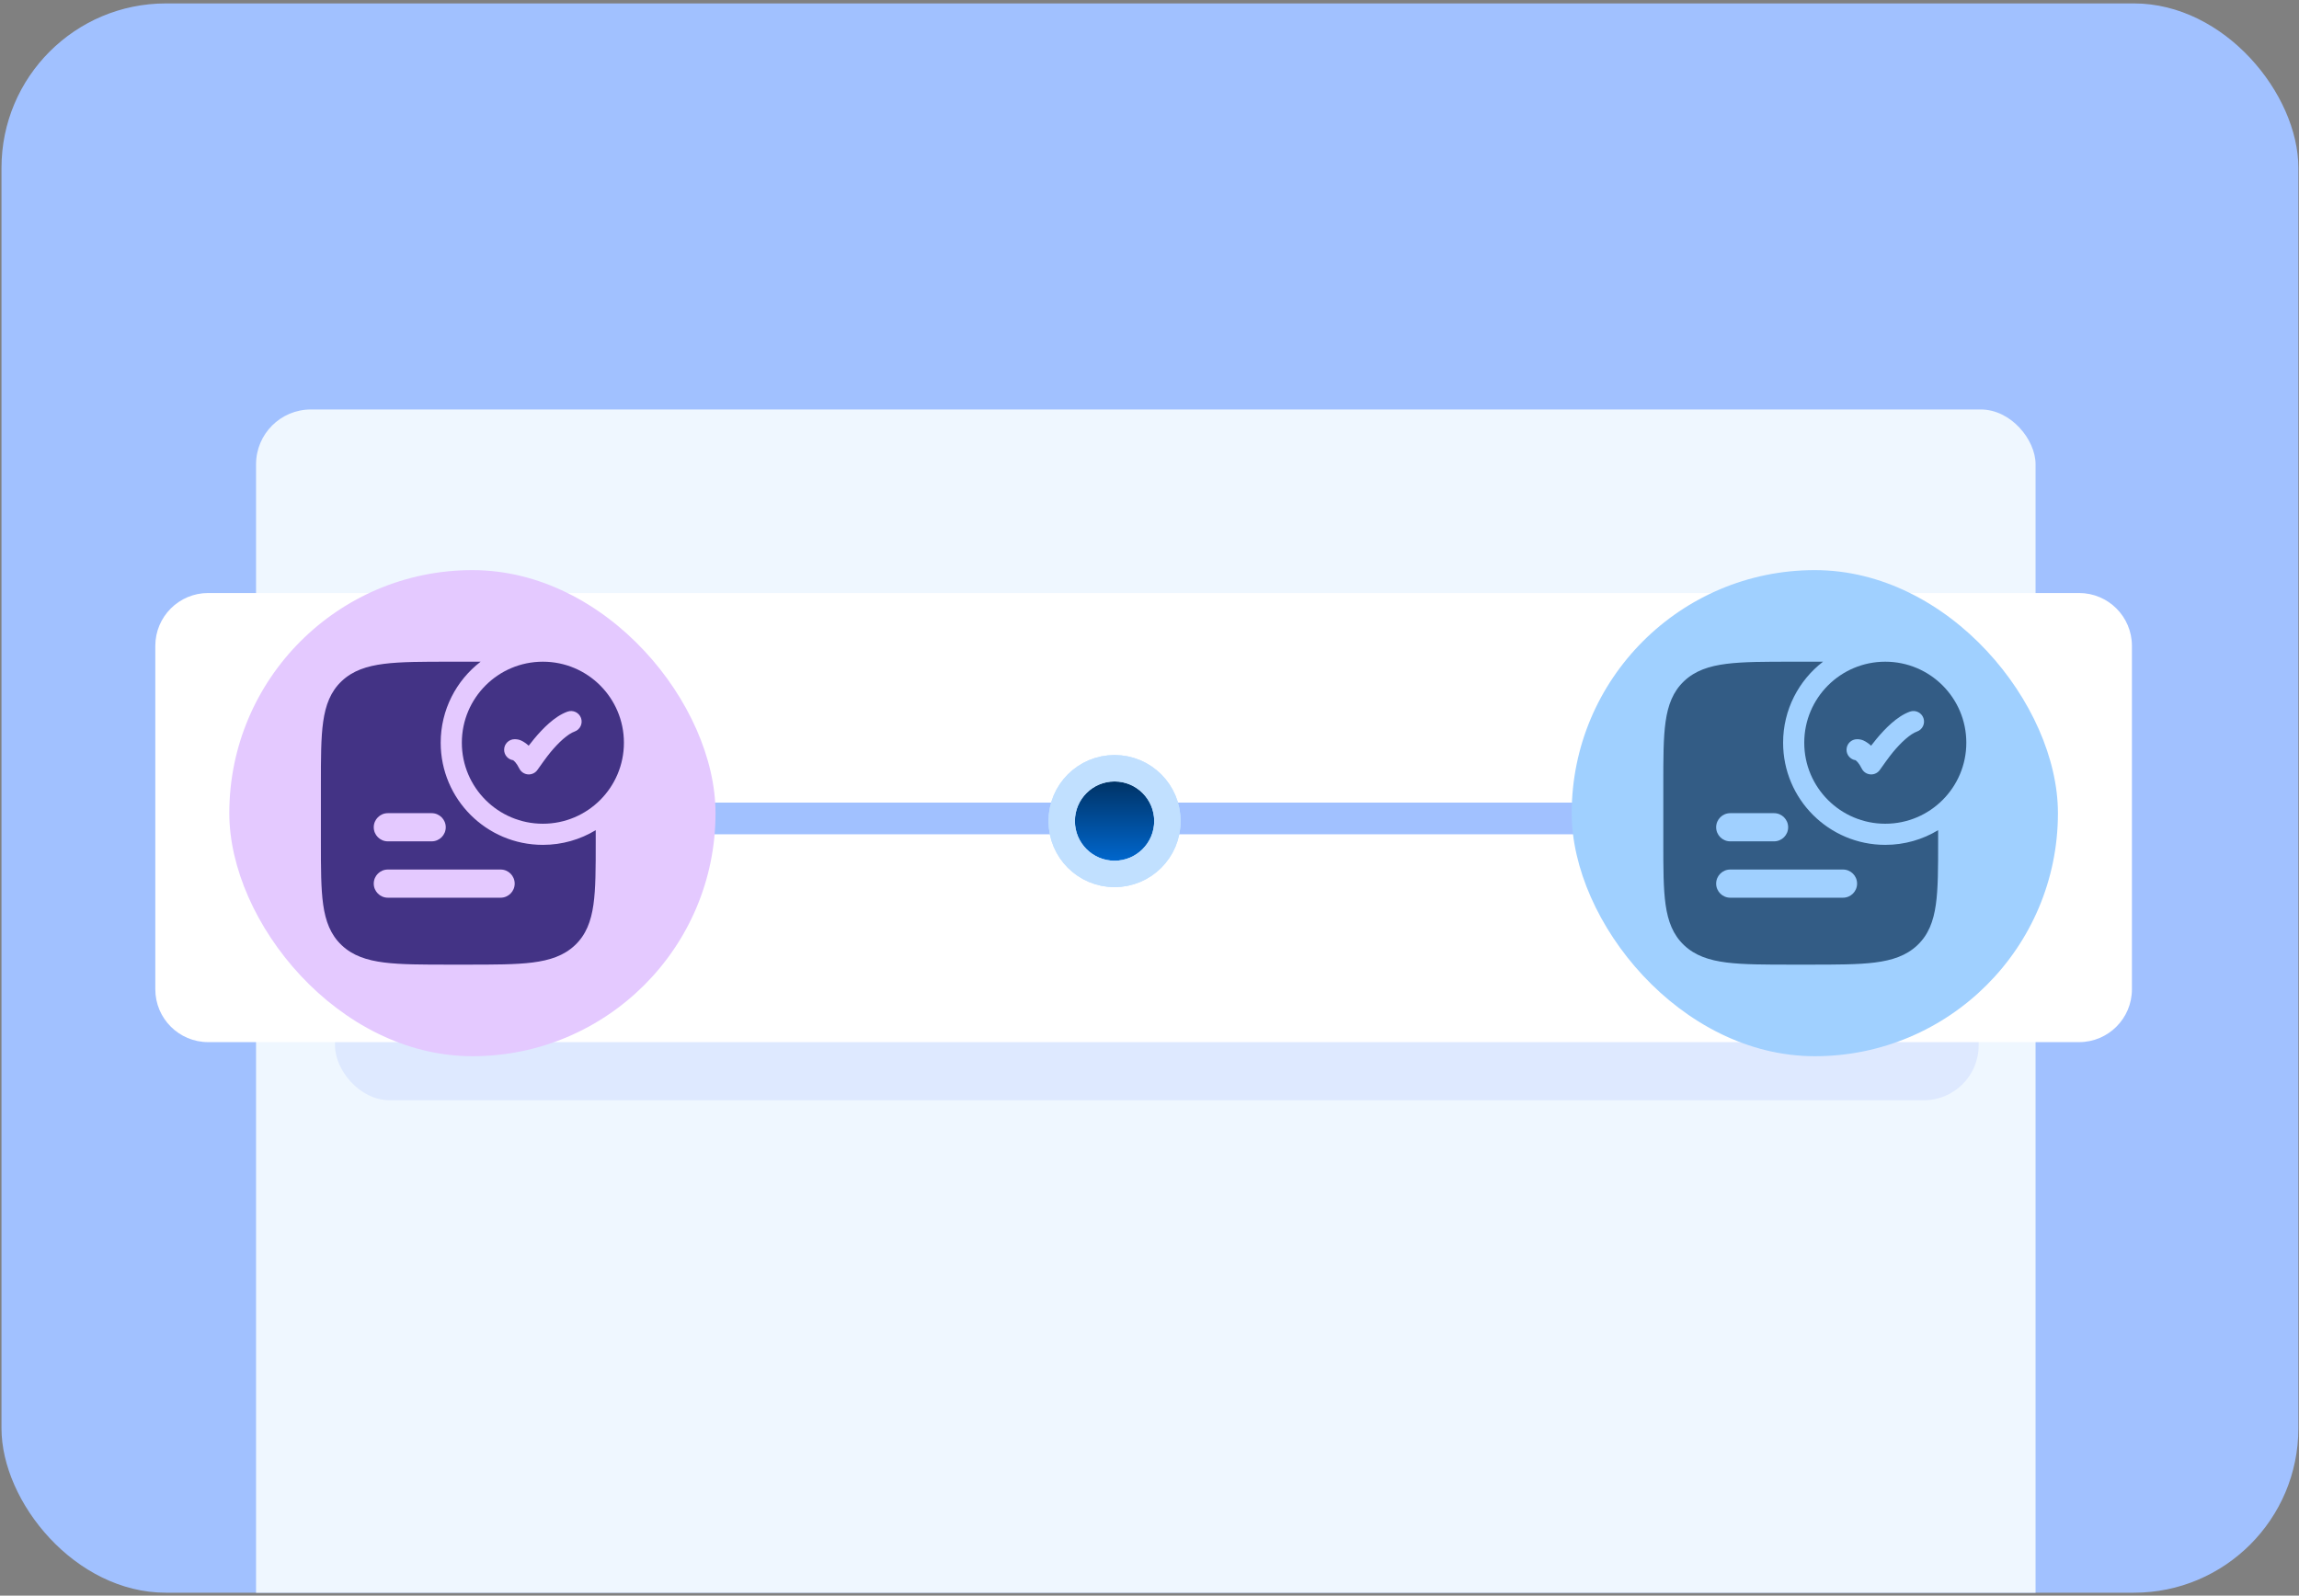 <svg width="435" height="302" viewBox="0 0 435 302" fill="none" xmlns="http://www.w3.org/2000/svg">
<rect x="0" y="0" width="435" height="302" fill="#808080" stroke="none"/>
<g clip-path="url(#clip0_1227_3279)">
<rect x="0.281" y="0.647" width="434.599" height="300.797" rx="31.117" fill="#A1C1FF"/>
<rect x="48.449" y="77.499" width="336.707" height="243.991" rx="10.372" fill="#EFF7FF"/>
<rect x="63.387" y="166.236" width="311" height="42" rx="10.372" fill="#DEE9FF"/>
<path d="M29.387 122.236C29.387 116.713 33.864 112.236 39.387 112.236H393.387C398.91 112.236 403.387 116.713 403.387 122.236V187.236C403.387 192.758 398.91 197.236 393.387 197.236H39.387C33.864 197.236 29.387 192.758 29.387 187.236V122.236Z" fill="white"/>
<rect x="128.387" y="151.902" width="170" height="6" fill="#A1C1FF"/>
<rect x="297.387" y="107.902" width="92" height="92" rx="46" fill="#A0D0FF"/>
<path fill-rule="evenodd" clip-rule="evenodd" d="M356.72 125.236C348.252 125.236 341.387 132.101 341.387 140.569C341.387 149.037 348.252 155.902 356.72 155.902C365.188 155.902 372.053 149.037 372.053 140.569C372.053 132.101 365.188 125.236 356.72 125.236ZM362.721 138.455C363.762 138.086 364.308 136.943 363.939 135.902C363.57 134.861 362.427 134.315 361.386 134.684C360.1 135.14 358.906 135.993 357.896 136.878C356.866 137.782 355.91 138.824 355.106 139.788C354.716 140.255 354.356 140.711 354.034 141.134C353.799 140.914 353.563 140.728 353.329 140.572L353.316 140.563C352.893 140.281 352.326 139.903 351.387 139.903C350.282 139.903 349.387 140.798 349.387 141.903C349.387 142.902 350.12 143.73 351.077 143.879C351.087 143.885 351.098 143.892 351.111 143.9C351.259 143.999 351.717 144.368 352.265 145.464C352.587 146.109 353.231 146.53 353.951 146.567C354.671 146.604 355.355 146.249 355.742 145.641C356.176 145.026 357.456 143.215 358.177 142.351C358.902 141.481 359.712 140.607 360.534 139.886C361.377 139.146 362.124 138.666 362.721 138.455Z" fill="#335C85"/>
<path fill-rule="evenodd" clip-rule="evenodd" d="M344.938 125.238C340.345 128.772 337.385 134.325 337.385 140.569C337.385 151.247 346.041 159.902 356.719 159.902C360.379 159.902 363.801 158.885 366.719 157.119V159.394C366.719 164.288 366.719 168.176 366.285 171.222C365.837 174.37 364.891 176.909 362.784 178.899C360.693 180.873 358.052 181.746 354.775 182.163C351.574 182.569 347.476 182.569 342.274 182.569H339.163C333.961 182.569 329.864 182.569 326.662 182.163C323.385 181.746 320.744 180.873 318.653 178.899C316.546 176.909 315.6 174.37 315.152 171.222C314.719 168.176 314.719 164.288 314.719 159.394V148.411C314.719 143.517 314.719 139.628 315.152 136.583C315.6 133.435 316.546 130.896 318.653 128.906C320.744 126.931 323.385 126.058 326.662 125.642C329.864 125.236 333.961 125.236 339.163 125.236H342.274C343.197 125.236 344.085 125.236 344.938 125.238ZM324.719 156.569C324.719 155.096 325.913 153.902 327.385 153.902H335.674C337.147 153.902 338.341 155.096 338.341 156.569C338.341 158.042 337.147 159.236 335.674 159.236H327.385C325.913 159.236 324.719 158.042 324.719 156.569ZM327.385 164.569C325.913 164.569 324.719 165.763 324.719 167.236C324.719 168.708 325.913 169.902 327.385 169.902H348.719C350.192 169.902 351.385 168.708 351.385 167.236C351.385 165.763 350.192 164.569 348.719 164.569H327.385Z" fill="#335C85"/>
<rect x="43.387" y="107.902" width="92" height="92" rx="46" fill="#E4C9FF"/>
<path fill-rule="evenodd" clip-rule="evenodd" d="M102.72 125.236C94.252 125.236 87.387 132.101 87.387 140.569C87.387 149.037 94.252 155.902 102.72 155.902C111.188 155.902 118.053 149.037 118.053 140.569C118.053 132.101 111.188 125.236 102.72 125.236ZM108.721 138.455C109.762 138.086 110.308 136.943 109.939 135.902C109.57 134.861 108.427 134.315 107.386 134.684C106.1 135.14 104.906 135.993 103.896 136.878C102.866 137.782 101.91 138.824 101.106 139.788C100.716 140.255 100.356 140.711 100.034 141.134C99.799 140.914 99.563 140.728 99.329 140.572L99.316 140.563C98.893 140.281 98.326 139.903 97.387 139.903C96.282 139.903 95.387 140.798 95.387 141.903C95.387 142.902 96.12 143.73 97.077 143.879C97.087 143.885 97.098 143.892 97.111 143.9C97.259 143.999 97.717 144.368 98.265 145.464C98.587 146.109 99.231 146.53 99.951 146.567C100.671 146.604 101.355 146.249 101.742 145.641C102.176 145.026 103.456 143.215 104.177 142.351C104.902 141.481 105.712 140.607 106.534 139.886C107.377 139.146 108.124 138.666 108.721 138.455Z" fill="#433385"/>
<path fill-rule="evenodd" clip-rule="evenodd" d="M90.939 125.238C86.345 128.772 83.385 134.325 83.385 140.569C83.385 151.247 92.041 159.902 102.719 159.902C106.379 159.902 109.801 158.885 112.719 157.119V159.394C112.719 164.288 112.719 168.176 112.285 171.222C111.837 174.37 110.891 176.909 108.784 178.899C106.693 180.873 104.052 181.746 100.775 182.163C97.574 182.569 93.476 182.569 88.274 182.569H85.163C79.961 182.569 75.864 182.569 72.662 182.163C69.385 181.746 66.745 180.873 64.653 178.899C62.546 176.909 61.6 174.37 61.152 171.222C60.719 168.176 60.719 164.288 60.719 159.394V148.411C60.719 143.517 60.719 139.628 61.152 136.583C61.6 133.435 62.546 130.896 64.653 128.906C66.745 126.931 69.385 126.058 72.662 125.642C75.864 125.236 79.961 125.236 85.163 125.236H88.274C89.197 125.236 90.085 125.236 90.939 125.238ZM70.719 156.569C70.719 155.096 71.913 153.902 73.385 153.902H81.674C83.147 153.902 84.341 155.096 84.341 156.569C84.341 158.042 83.147 159.236 81.674 159.236H73.385C71.913 159.236 70.719 158.042 70.719 156.569ZM73.385 164.569C71.913 164.569 70.719 165.763 70.719 167.236C70.719 168.708 71.913 169.902 73.385 169.902H94.719C96.192 169.902 97.385 168.708 97.385 167.236C97.385 165.763 96.192 164.569 94.719 164.569H73.385Z" fill="#433385"/>
<circle cx="210.887" cy="155.402" r="10" fill="url(#paint0_linear_1227_3279)"/>
<circle cx="210.887" cy="155.402" r="10" stroke="#C1E0FF" stroke-width="5"/>
<circle cx="210.887" cy="155.402" r="10" stroke="#C1E0FF" stroke-width="5"/>
</g>
<defs>
<linearGradient id="paint0_linear_1227_3279" x1="210.887" y1="147.902" x2="210.887" y2="162.902" gradientUnits="userSpaceOnUse">
<stop stop-color="#003366"/>
<stop offset="1" stop-color="#0066CC"/>
</linearGradient>
<clipPath id="clip0_1227_3279">
<rect x="0.281" y="0.647" width="434.599" height="300.797" rx="31.117" fill="white"/>
</clipPath>
</defs>
</svg>
